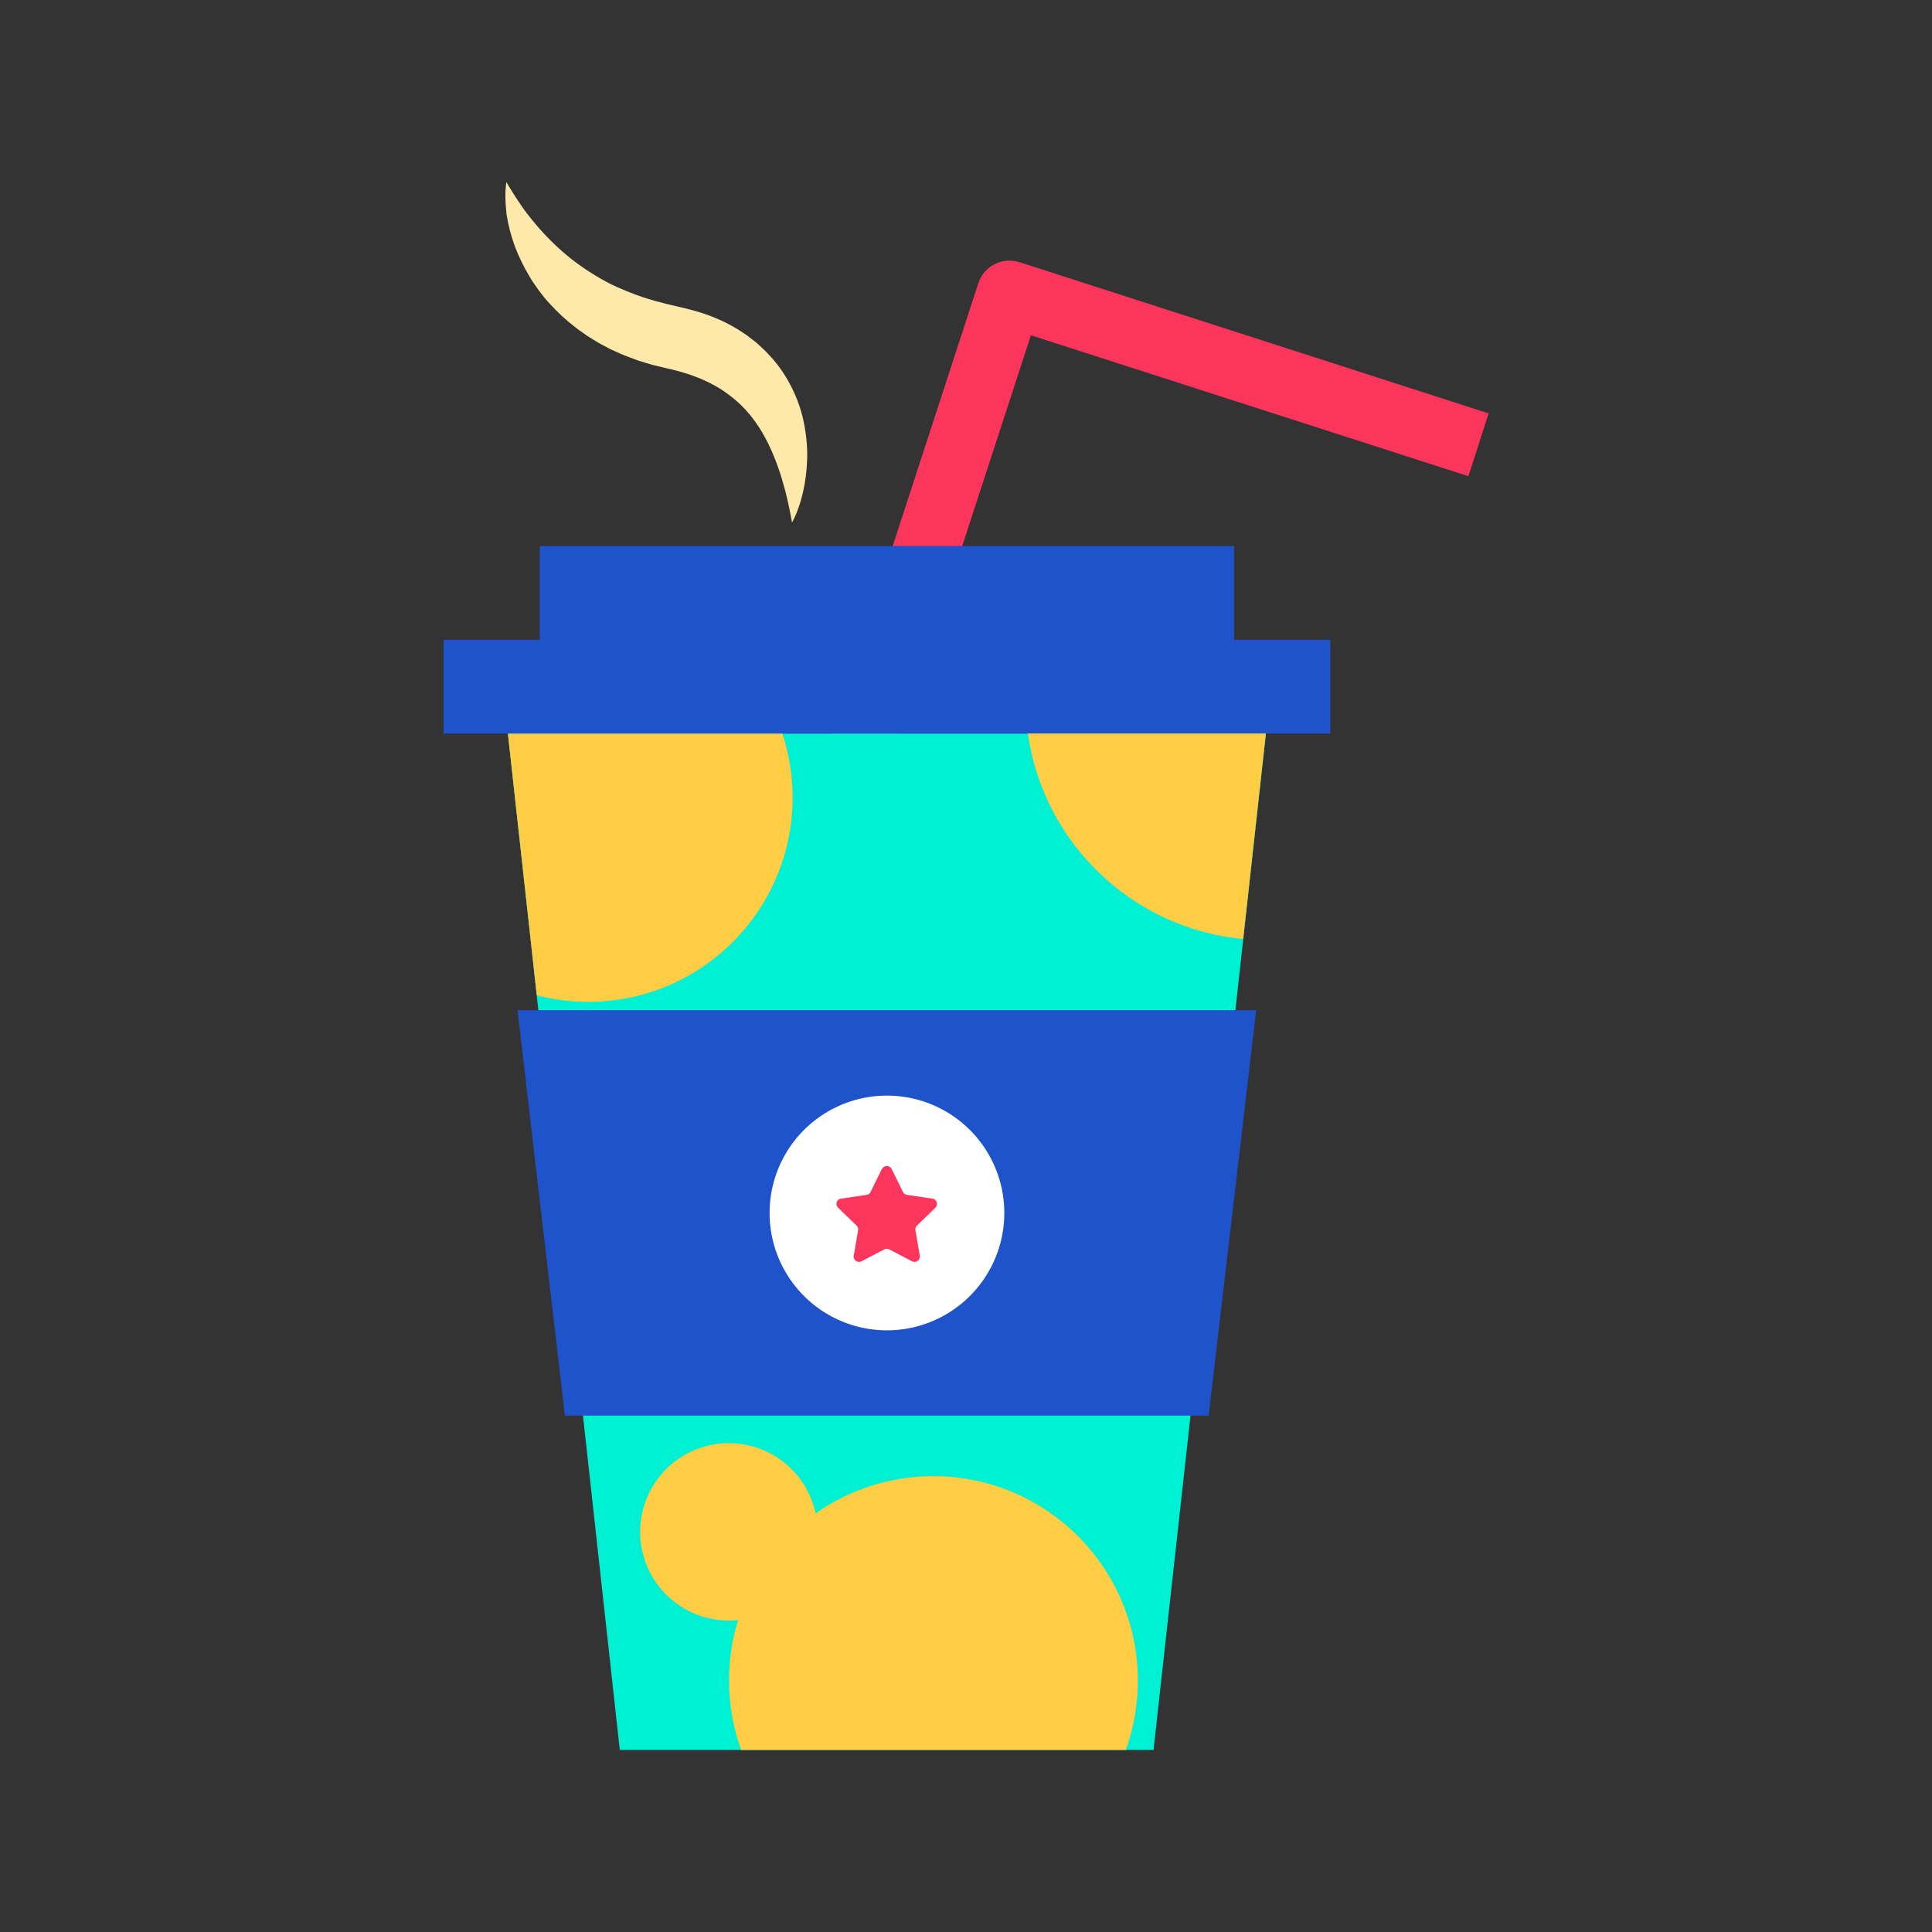 <?xml version="1.0" standalone="no"?><!DOCTYPE svg PUBLIC "-//W3C//DTD SVG 1.1//EN" "http://www.w3.org/Graphics/SVG/1.1/DTD/svg11.dtd"><svg t="1604646241285" class="icon" viewBox="0 0 1024 1024" version="1.1" xmlns="http://www.w3.org/2000/svg" p-id="742" width="128" height="128" xmlns:xlink="http://www.w3.org/1999/xlink"><rect x="0" y="0" width="1024" height="1024" fill="#333333" stroke="none"/><defs><style type="text/css"></style></defs><path d="M389.1 660.3l-33.3-10.8 162.7-499.3c3-9.2 12.8-14.2 22-11.2L789 219.1l-10.7 33.3-231.9-74.7-157.3 482.6z" fill="#FC355D" p-id="743"></path><path d="M611.4 927.5H328.5l-59.3-538.7H671z" fill="#00F0D4" p-id="744"></path><path d="M235.1 339.1h470v49.7h-470zM286.1 289.4h368v49.7h-368zM640.6 750.3l25.2-214.9H274.3l25.1 214.9z" fill="#1F53CC" p-id="745"></path><path d="M470.1 642.9m-62.2 0a62.2 62.2 0 1 0 124.4 0 62.2 62.2 0 1 0-124.4 0Z" fill="#FFFFFF" p-id="746"></path><path d="M494.7 782.4c-59.8 0-108.3 48.5-108.3 108.3 0 12.9 2.3 25.3 6.4 36.8h203.9c4.1-11.5 6.4-23.9 6.4-36.8-0.1-59.8-48.6-108.3-108.4-108.3zM284.5 527.5c8.7 2.3 17.9 3.5 27.3 3.5 59.8 0 108.3-48.5 108.3-108.3 0-11.8-1.9-23.1-5.4-33.8H269.2l15.3 138.6zM658.9 497.7l12-108.9H544.8c8.2 58 55.4 103.4 114.1 108.9z" fill="#FECD44" p-id="747"></path><path d="M386.3 811.9m-47 0a47 47 0 1 0 94 0 47 47 0 1 0-94 0Z" fill="#FECD44" p-id="748"></path><path d="M472.6 619.6l6 12.2c0.4 0.8 1.2 1.4 2.1 1.5l13.5 2c2.3 0.3 3.2 3.2 1.6 4.8l-9.8 9.5c-0.7 0.6-1 1.6-0.8 2.5l2.3 13.4c0.4 2.3-2 4.1-4.1 3l-12.1-6.3c-0.8-0.4-1.8-0.4-2.6 0l-12.1 6.3c-2.1 1.1-4.5-0.7-4.1-3l2.3-13.4c0.2-0.9-0.1-1.9-0.8-2.5l-9.8-9.5c-1.7-1.6-0.8-4.5 1.6-4.8l13.5-2c0.9-0.1 1.7-0.7 2.1-1.5l6-12.2c1.2-2.1 4.2-2.1 5.2 0z" fill="#FC355D" p-id="749"></path><path d="M268.4 96.5c2.8 4.9 5.8 9.4 8.8 13.8 3.1 4.3 6.4 8.3 9.8 12.1 6.8 7.5 14.1 14 22 19.4 0.9 0.7 2 1.3 3 2 1 0.6 2 1.3 3 1.9l3 1.8 3.1 1.7c1 0.6 2.1 1.1 3.1 1.6 1.1 0.5 2.1 1 3.2 1.5 2.2 0.9 4.3 1.9 6.5 2.7 4.3 1.8 8.8 3.2 13.3 4.5l6.9 1.8 3.5 0.8 3.8 0.9c6 1.4 12.1 3.1 17.9 5.6 5.9 2.4 11.6 5.6 16.9 9.4l3.9 3c0.7 0.5 1.3 1.1 1.9 1.6l1.8 1.7 1.8 1.7c0.6 0.6 1.1 1.2 1.7 1.8 1.1 1.2 2.3 2.4 3.3 3.7 4.2 5 7.6 10.7 10.2 16.4 2.7 5.8 4.5 11.8 5.6 17.8 1.1 6 1.6 12 1.4 17.9-0.2 5.9-0.9 11.7-2.2 17.3-1.3 5.6-3.1 11-5.8 16.1-1-5.6-2.1-10.9-3.4-16.1-1.4-5.2-2.8-10.1-4.6-14.9-3.5-9.5-7.9-18.1-13.5-25.1-0.3-0.4-0.7-0.9-1-1.3l-1.1-1.2c-0.7-0.8-1.4-1.7-2.2-2.4-0.8-0.8-1.5-1.6-2.3-2.3l-2.4-2.1c-3.3-2.7-6.7-5.2-10.4-7.2-7.4-4.1-15.7-7-24.7-9l-8.4-2c-1.4-0.4-2.9-0.9-4.3-1.3-1.4-0.5-2.9-0.8-4.3-1.4l-4.3-1.6-2.1-0.8-2.1-0.9-4.2-1.9c-1.4-0.6-2.7-1.4-4.1-2.1-2.7-1.3-5.3-3-7.9-4.6-1.3-0.8-2.6-1.7-3.8-2.6-1.3-0.9-2.5-1.7-3.7-2.7-4.9-3.7-9.4-7.9-13.5-12.4-1-1.1-2-2.2-3-3.4l-2.8-3.6c-0.9-1.2-1.7-2.5-2.6-3.7-0.9-1.2-1.6-2.5-2.4-3.8-3.1-5.1-5.7-10.5-7.8-16-2-5.5-3.5-11.2-4.4-16.9-0.6-5.8-1-11.5-0.1-17.2z" fill="#FEE8AA" p-id="750"></path></svg>